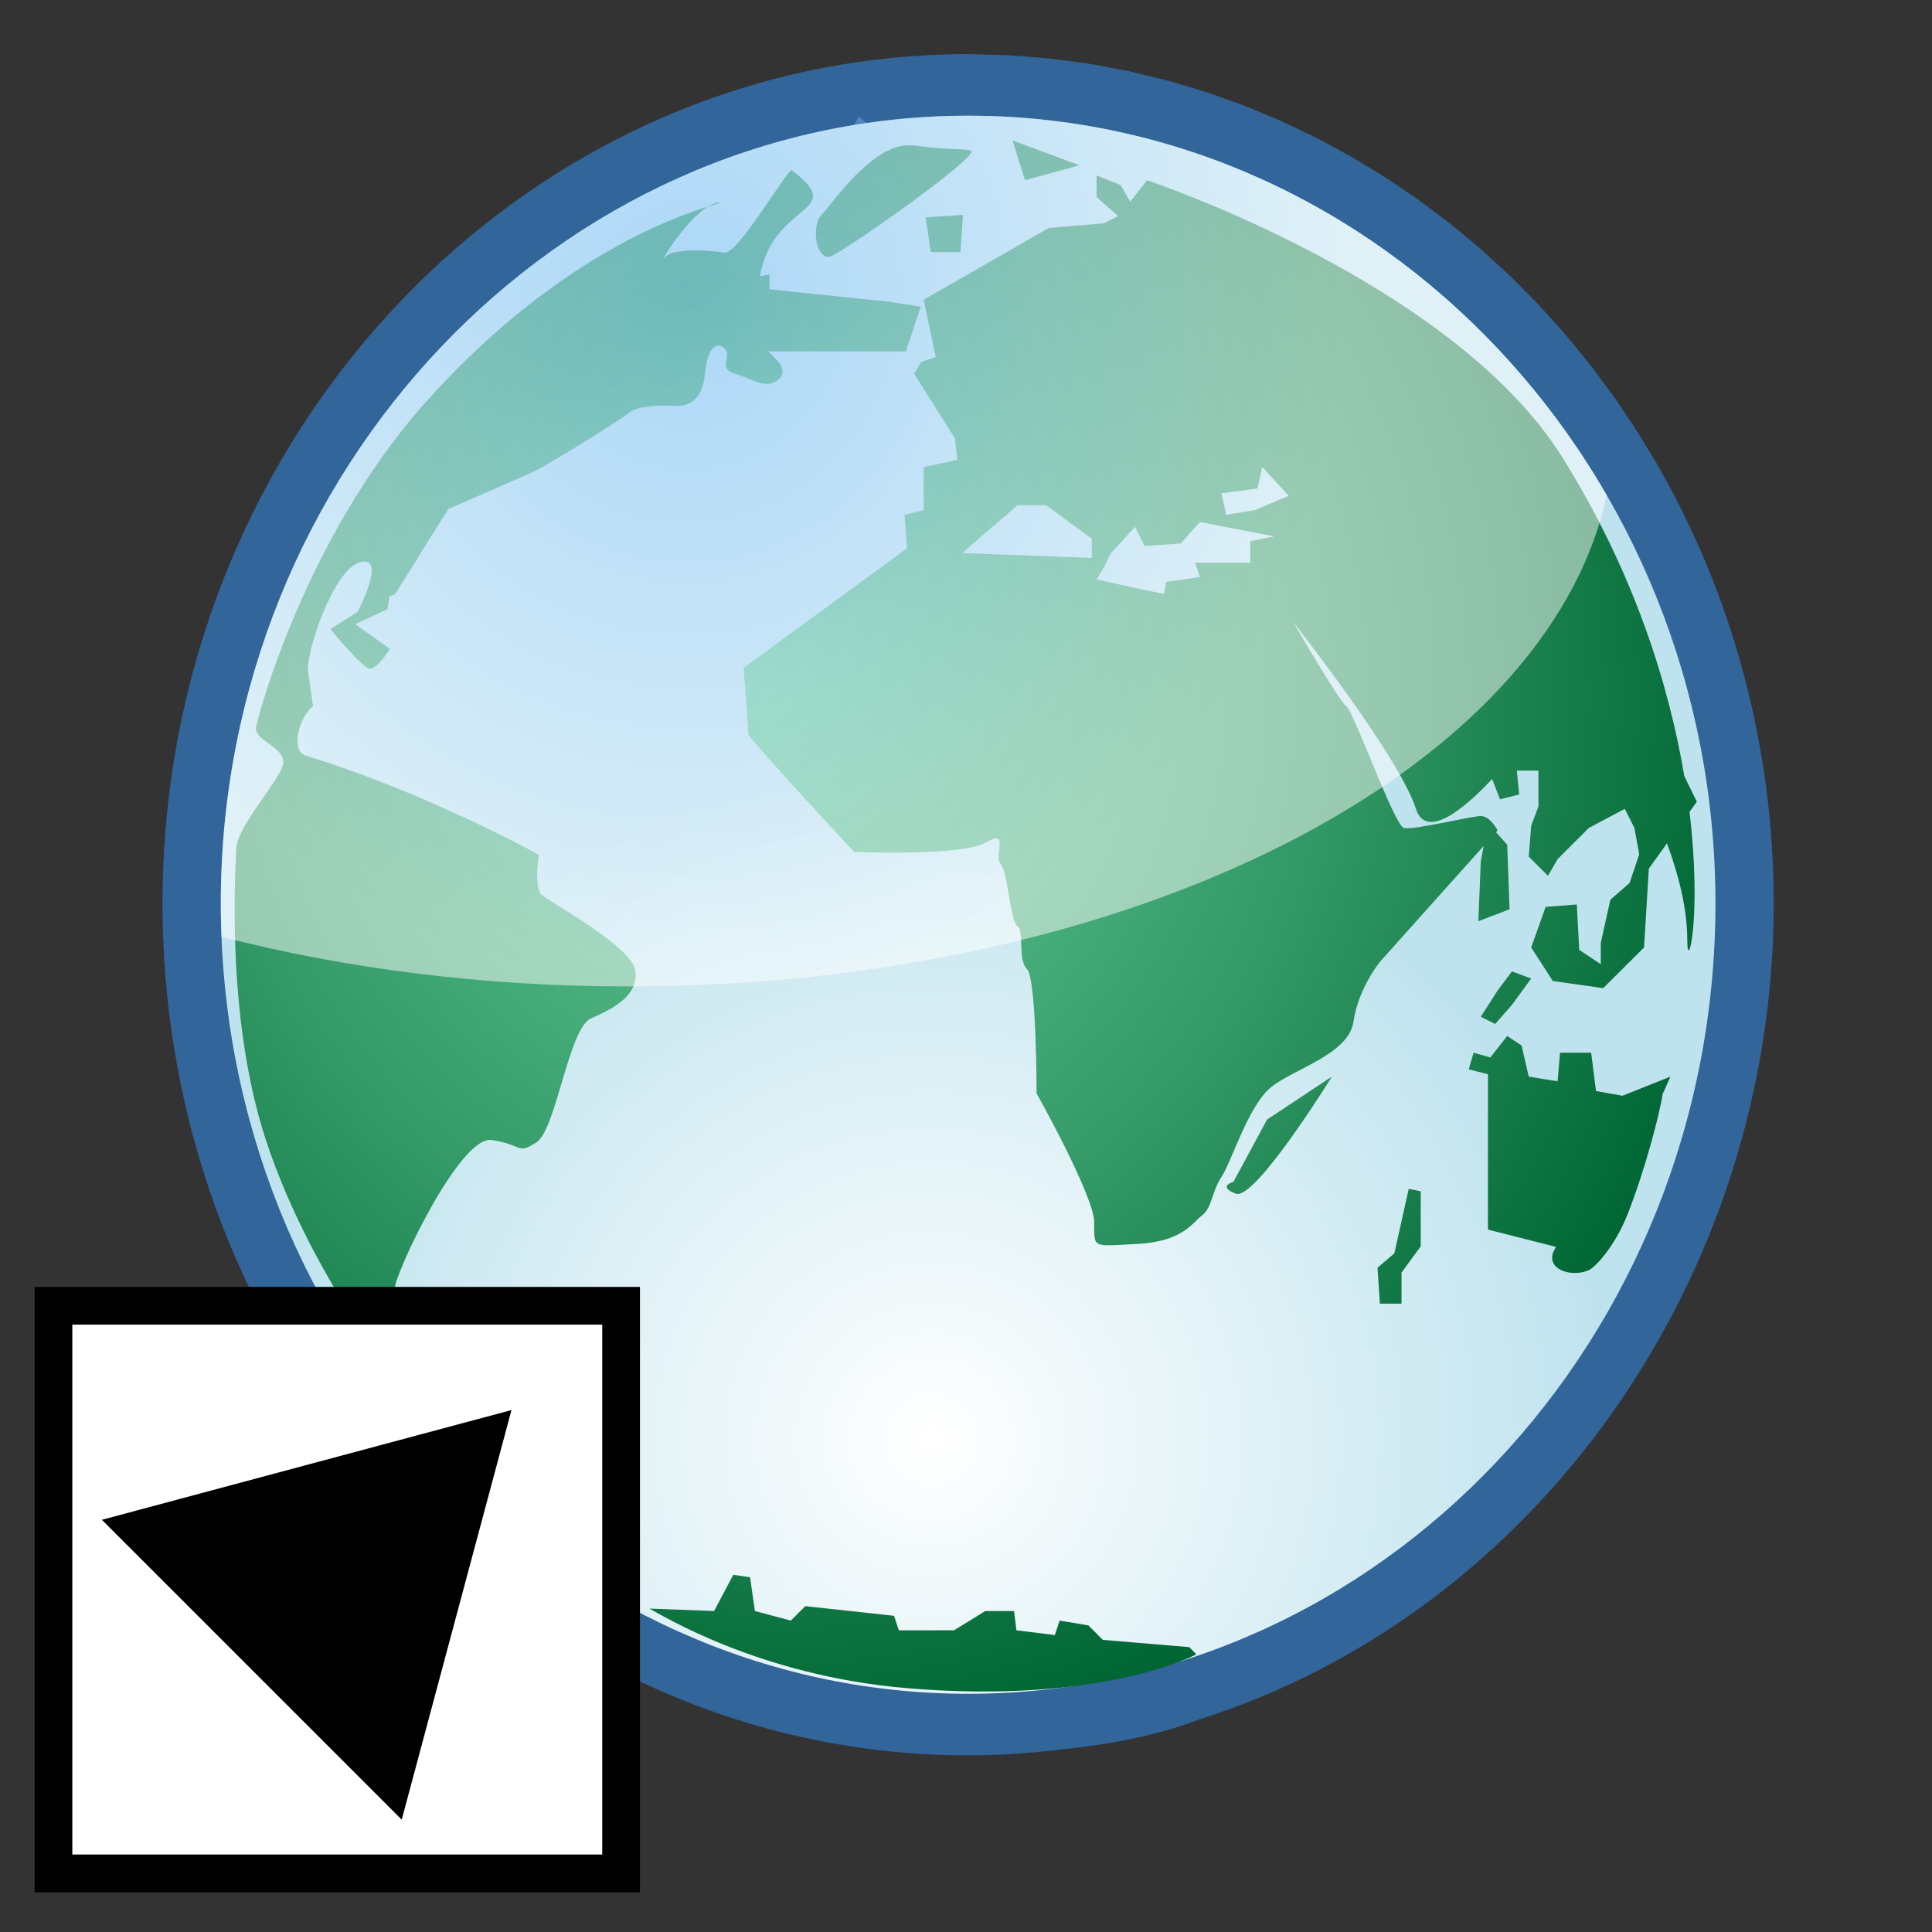 <?xml version="1.0" encoding="UTF-8" standalone="no"?>
<!DOCTYPE svg PUBLIC "-//W3C//DTD SVG 20010904//EN"
"http://www.w3.org/TR/2001/REC-SVG-20010904/DTD/svg10.dtd">
<!-- Created with Sodipodi ("http://www.sodipodi.com/") -->
<svg
   i:viewOrigin="178 524"
   i:rulerOrigin="-178 -268"
   i:pageBounds="178 524 434 268"
   width="48pt"
   height="48pt"
   viewBox="0 0 256 256"
   style="overflow:visible;enable-background:new 0 0 256 256"
   xml:space="preserve"
   id="svg153"
   sodipodi:version="0.32pre"
   sodipodi:docname="/home/cschalle/gnome-themes-extras/Nuvola/icons/scalable/filesystems/gnome-fs-bookmark.svg"
   sodipodi:docbase="/home/cschalle/gnome-themes-extras/Nuvola/icons/scalable/filesystems"
   xmlns="http://www.w3.org/2000/svg"
   xmlns:sodipodi="http://sodipodi.sourceforge.net/DTD/sodipodi-0.dtd"
   xmlns:ns="&amp;amp;ns_vars;"
   xmlns:i="&amp;amp;ns_ai;"
   xmlns:xml="http://www.w3.org/XML/1998/namespace"
   xmlns:xlink="http://www.w3.org/1999/xlink">
  <rect x="0" y="0" width="256" height="256" fill="#333333" stroke="none"/>
  <defs
     id="defs203">
    <linearGradient
       id="XMLID_1_"
       gradientUnits="userSpaceOnUse"
       x1="23"
       y1="130"
       x2="233"
       y2="130">
      <stop
         offset="0"
         style="stop-color:#A7ABAC"
         id="stop158" />
      <stop
         offset="1"
         style="stop-color:#878B8C"
         id="stop159" />
    </linearGradient>
    <linearGradient
       id="XMLID_2_"
       gradientUnits="userSpaceOnUse"
       x1="84.503"
       y1="86.503"
       x2="321.502"
       y2="323.502">
      <stop
         offset="0"
         style="stop-color:#FFFFFF"
         id="stop166" />
      <stop
         offset="1"
         style="stop-color:#99CCFF"
         id="stop167" />
    </linearGradient>
  </defs>
  <sodipodi:namedview
     id="base" />
  <g
     id="g248"
     transform="matrix(1.286,0,0,1.358,-35.898,-38.953)">
    <path
       style="font-size:12;opacity:0.3;fill:#ffffff;"
       d="M116.402,40.043l8.375,6.816l10.127,17.92l3.313,21.035l-0.779,11.104l-43.627-0.195l0.582-5.844    l-3.504-6.621L116.402,40.043z"
       id="path173" />
    <g
       id="g174"
       style="font-size:12;stroke:#000000;">
      <path
         i:knockout="Off"
         style="opacity:0.5;fill:#3399FF;stroke:none;"
         d="M44.66,116.833c0,45.836,37.234,83.127,83.004,83.127c3.167,0,6.476-0.205,9.835-0.604     c6.668-0.631,11.224-1.897,13.974-2.896c34.858-10.464,59.201-43.197,59.201-79.626c0-15.171-4.186-30.038-12.102-42.994     l-1.8-2.802l-0.588-0.871c-0.01-0.015-1.874-2.631-1.874-2.631c-0.002,0-0.354-0.469-0.354-0.469     c0.004,0.004-1.903-2.419-1.903-2.419c-0.001-0.002-0.668-0.81-0.668-0.81c0.006,0.006-2.196-2.535-2.196-2.535     c0.004,0.004-0.284-0.305-0.284-0.305l-2.15-2.259c-0.074-0.075-0.719-0.722-0.719-0.722l-2.436-2.323     c0.004,0.004-0.361-0.322-0.361-0.322l-0.155-0.136c0.005,0.004-2.18-1.891-2.18-1.891c-0.011-0.009-0.747-0.622-0.747-0.622     l-2.659-2.09l-0.588-0.432c-0.01-0.009-2.369-1.688-2.369-1.688c-0.001-0.001-0.737-0.505-0.737-0.505     c-0.009-0.007-2.877-1.849-2.877-1.849c-0.004-0.003-0.68-0.406-0.68-0.406c-0.003-0.001-2.535-1.46-2.535-1.46     c-0.017-0.008-0.724-0.4-0.724-0.4l-3.073-1.578c-0.003-0.001-0.735-0.35-0.735-0.35c-0.009-0.003-2.741-1.242-2.741-1.242     c0.014,0.006-0.171-0.075-0.171-0.075l-0.508-0.221c0.014,0.006-3.249-1.285-3.249-1.285c0.004,0.001-0.592-0.214-0.592-0.214     l-0.207-0.073l-2.942-0.999c-0.006-0.002-0.576-0.188-0.576-0.188c-0.006-0.001-3.438-0.979-3.438-0.979     c0.005,0.001-0.605-0.154-0.605-0.154l-0.224-0.056c-0.01-0.003-3.194-0.74-3.194-0.74c-0.086-0.02-0.449-0.099-0.449-0.099     l-3.583-0.644c-0.009-0.001-0.889-0.134-0.889-0.134c0.007,0.002-3.443-0.438-3.443-0.438c-0.021-0.002-0.271-0.03-0.271-0.03     c-0.008-0.002-3.724-0.286-3.724-0.286l-0.91-0.045l-3.798-0.096C81.895,33.969,44.66,71.142,44.66,116.833z"
         id="path175" />
      <radialGradient
         id="XMLID_3_"
         cx="-106.597"
         cy="439.898"
         r="97.082"
         fx="-106.597"
         fy="439.898"
         gradientTransform="matrix(1.101 0 0 -1.043 241.215 627.925)"
         gradientUnits="userSpaceOnUse">
        <stop
           offset="0"
           style="stop-color:#FFFFFF"
           id="stop177" />
        <stop
           offset="0.652"
           style="stop-color:#BFE3EE"
           id="stop178" />
      </radialGradient>
      <path
         style="fill:url(#XMLID_3_);stroke:none;"
         d="M127.664,193.954c42.516,0,77.005-34.631,77.005-77.121c0-42.22-34.486-76.859-77.005-76.859     c-42.214,0-76.999,34.639-76.999,76.859C50.666,159.322,85.45,193.954,127.664,193.954z"
         id="path182" />
      <radialGradient
         id="XMLID_4_"
         cx="-117.514"
         cy="507.985"
         r="102.199"
         fx="-117.514"
         fy="507.985"
         gradientTransform="matrix(1 0 0 -1 224.5 604.5)"
         gradientUnits="userSpaceOnUse">
        <stop
           offset="0"
           style="stop-color:#66CC99"
           id="stop184" />
        <stop
           offset="0.556"
           style="stop-color:#339966"
           id="stop185" />
        <stop
           offset="1"
           style="stop-color:#006633"
           id="stop186" />
      </radialGradient>
      <path
         style="fill:url(#XMLID_4_);stroke:none;"
         d="M102.087,48.442c-0.38,0-0.798,0.157-1.225,0.399C101.864,48.548,102.338,48.442,102.087,48.442z      M126.881,53.281l0.248-3.628l-3.829,0.242l0.51,3.386H126.881z M83.686,115.957c-0.769-0.724-0.255-3.871-0.255-3.871     s-11.502-6.045-24.026-9.679c-1.546-0.448-0.765-3.626,0.762-4.834l-0.509-3.397c-0.253-1.689,2.559-9.916,5.37-10.639     c2.812-0.731-0.255,4.837-0.255,4.837l-2.813,1.694c0,0,3.322,3.868,4.092,3.868c0.766,0,2.043-1.937,2.043-1.937l-3.579-2.413     l3.324-1.457l0.209-1.276l0.557-0.176l5.501-8.331c3.802-1.557,8.475-3.482,9.068-3.768c1.023-0.481,8.178-4.592,9.457-5.561     c1.281-0.971,4.087-0.726,5.108-0.726c1.026,0,2.558-0.484,2.813-3.152c0.255-2.66,1.278-3.146,2.045-2.417     c0.768,0.721-0.768,1.934,1.023,2.417c1.79,0.487,3.319,1.697,4.6,0.487c0.937-0.888-0.316-1.896-1.159-2.659h14.191l1.537-4.361     l-3.323-0.484l-12.272-1.208v-1.452l-0.979,0.164c1.329-7.3,9.221-6.095,3.282-10.324c-0.362-0.26-5.559,8.19-6.88,8.026     c-2.396-0.316-5.494-0.34-6.156,0.438c-0.868,1.028,1.961-3.539,4.401-4.925c-3.892,1.147-16.188,5.355-29.192,19.203     C59.242,81.285,54.289,99.122,54.289,99.746c0,1.208,2.557,1.692,2.813,3.147c0.254,1.445-4.854,6.29-4.854,8.708     c0,1.117-1.207,16.032,3.063,28.317c4.989,14.341,15.633,26.315,16.872,27.103l2.552-1.213c0,0-5.877-10.404-6.131-11.375     c-0.254-0.963,6.646-15.002,9.967-14.515c3.321,0.478,2.556,1.453,4.602,0.241c2.044-1.208,3.322-11.135,5.621-12.097     c2.303-0.973,4.855-2.18,4.604-4.6c-0.258-2.426-8.947-6.775-9.714-7.504H83.686z M139.147,44.813l-6.9-2.423l1.279,3.876     L139.147,44.813z M113.332,53.767c0.768,0,16.103-10.159,14.568-10.406c-1.531-0.239-1.788,0-5.881-0.482     c-4.089-0.486-8.437,5.808-9.456,6.776C111.544,50.625,111.887,53.767,113.332,53.767z M183.702,126.731l1.979-2.569     l-1.979-0.697l-1.482,1.868l-1.73,2.56l1.482,0.703L183.702,126.731z M192.359,135.132l-0.495-3.732h-3.212l-0.247,2.793     l-2.974-0.46l-0.737-3.036l-1.483-0.93l-1.735,2.098l-1.728-0.465l-0.498,1.629l1.98,0.472v15.157l7.002,1.685     c-0.16,0.282-0.283,0.516-0.324,0.644c-0.498,1.635,1.979,2.339,3.707,1.635c0.645-0.26,2.681-2.316,3.958-5.358     c1.783-4.238,3.341-9.835,3.651-11.815l0.802-1.712l-4.946,1.864l-2.722-0.464L192.359,135.132z M202.751,106.909l-1.292-2.502     c-1.53-8.625-5.038-19.672-12.558-31.084c-11.317-17.154-42.804-27.05-42.804-27.05l-1.729,2.093l-0.99-1.626l-2.475-0.938v2.1     l2.229,1.869l-1.485,0.699l-5.691,0.464l-12.863,6.999l1.235,5.596l-1.486,0.469l-0.738,1.164l4.205,6.294l0.248,2.104     l-3.463,0.696v4.197l-1.978,0.464l0.249,3.268L104.54,93.852l0.495,6.524c1.235,1.635,10.888,11.434,10.888,11.434     s11.128,0.461,13.604-0.935c2.474-1.399,0.742,1.397,1.485,2.099c0.738,0.704,0.988,5.596,1.729,6.065     c0.742,0.465,0,3.262,0.989,4.198c0.99,0.927,0.99,12.131,0.99,12.131s5.937,10.021,5.937,12.589     c0,2.564-0.246,2.332,4.455,2.102c4.701-0.233,5.688-2.102,6.677-2.795c0.992-0.704,0.992-2.334,1.981-3.737     c0.992-1.4,2.719-6.764,4.947-8.626c2.228-1.87,8.163-3.27,8.656-6.533c0.494-3.266,2.721-5.832,2.721-5.832l10.697-11.315     l-0.303,1.524l-0.249,5.824l3.216-1.163l-0.244-6.301l-1.156-1.222l0.165-0.178c0,0-0.744-1.396-1.73-1.396     c-0.991,0-6.931,1.396-7.919,1.166c-0.989-0.234-5.197-11.432-5.938-11.891c-0.743-0.468-5.441-8.166-5.441-8.166     s10.884,13.062,12.615,18.189c1.006,2.986,4.78,0.207,7.853-2.912l0.81,1.98l1.979-0.47l-0.248-2.331h2.228v3.499l-0.744,1.867     l-0.253,3.03l1.98,1.868l0.994-1.628l3.211-3.036l3.712-1.867l0.99,1.867l0.497,2.567l-0.994,2.796l-1.979,1.634l-0.988,4.199     v2.094l-2.223-1.397l-0.249-4.428l-3.214,0.234l-1.485,3.959l2.227,3.271l5.193,0.699l4.209-3.97l0.492-7.689l1.87-2.471     c1.22,3.133,2.092,6.414,2.092,9.466c0,3.349,1.53-2.32,0.229-12.533l0.758-0.997V106.909z M140.41,83.122l-13.358-0.474     l5.687-4.662h2.97l4.7,3.262v1.872L140.41,83.122z M156.739,81.488v2.1h-5.689l0.495,1.4l-3.467,0.47l-0.245,1.164l-2.474-0.466     l-4.454-0.937l0.742-1.163l0.744-1.406l2.472-2.562l0.991,1.867l3.713-0.234l1.978-2.1l7.666,1.4l-2.471,0.468L156.739,81.488z      M157.23,78.454l-2.967,0.464l-0.494-2.1l3.706-0.464l0.499-2.098l2.724,2.801l-3.468,1.395V78.454z M171.581,150.983     l-1.734,1.399l0.247,3.503h2.229v-3.028l1.98-2.571v-5.362l-1.236-0.24L171.581,150.983z M155.01,143.993     c0,0-1.733,0.458,0.244,1.163c1.977,0.702,9.894-11.424,9.894-11.424l-6.68,4.193l-3.461,6.067H155.01z M141.543,188.692     l-1.48-1.41l-2.968-0.471l-0.494,1.412l-3.956-0.465l-0.248-1.88h-2.966l-3.217,1.88h-5.687l-0.491-1.413l-9.149-0.943     l-1.486,1.409l-3.707-0.934l-0.493-3.294l-1.731-0.239l-1.979,3.533l-6.674-0.238c1.193,0.566,11.163,6.512,26.451,7.758     c20.274,1.637,29.917-3.292,29.917-3.292l-0.742-0.706L141.543,188.692z"
         id="path192" />
      <radialGradient
         id="XMLID_5_"
         cx="98.648"
         cy="57.552"
         r="67.136"
         fx="98.648"
         fy="57.552"
         gradientUnits="userSpaceOnUse">
        <stop
           offset="0"
           style="stop-color:#99CCFF"
           id="stop194" />
        <stop
           offset="1"
           style="stop-color:#FFFFFF"
           id="stop195" />
      </radialGradient>
      <path
         style="opacity:0.5;fill:url(#XMLID_5_);stroke:none;"
         d="M193.471,77.007c-13.518-22.147-37.936-37.033-65.807-37.033c-42.214,0-76.999,34.639-76.999,76.859     c0,1.093,0.037,2.178,0.084,3.26c12.759,3.1,26.909,4.839,41.822,4.839C144.495,124.932,187.3,104.014,193.471,77.007z"
         id="path199" />
    </g>
    <g
       id="Layer_2"
       i:layer="yes"
       i:editable="no"
       i:dimmedPercent="50"
       i:rgbTrio="#FFFF4F004F00"
       style="stroke:#000000;">
      <path
         i:knockout="Off"
         style="fill:none;stroke:none;"
         d="M256,256H0V0h256V256z"
         id="path201" />
    </g>
  </g>
  <g
     id="g1053"
     style="font-size:12;stroke:#000000;overflow:visible;enable-background:new 0 0 251.5 251.5;"
     transform="translate(4.583,-0.764)">
    <path
       style="fill:#FFFFFF;stroke-width:5;"
       d="M77.716,173.784H2.5V249h75.216V173.784z"
       id="path1054" />
    <path
       style="stroke:none;"
       d="M63.19,187.605l-7.271,27.136l-7.271,27.137l-19.865-19.865L8.917,202.147l27.137-7.271L63.19,187.605z"
       id="path1055" />
  </g>
</svg>
